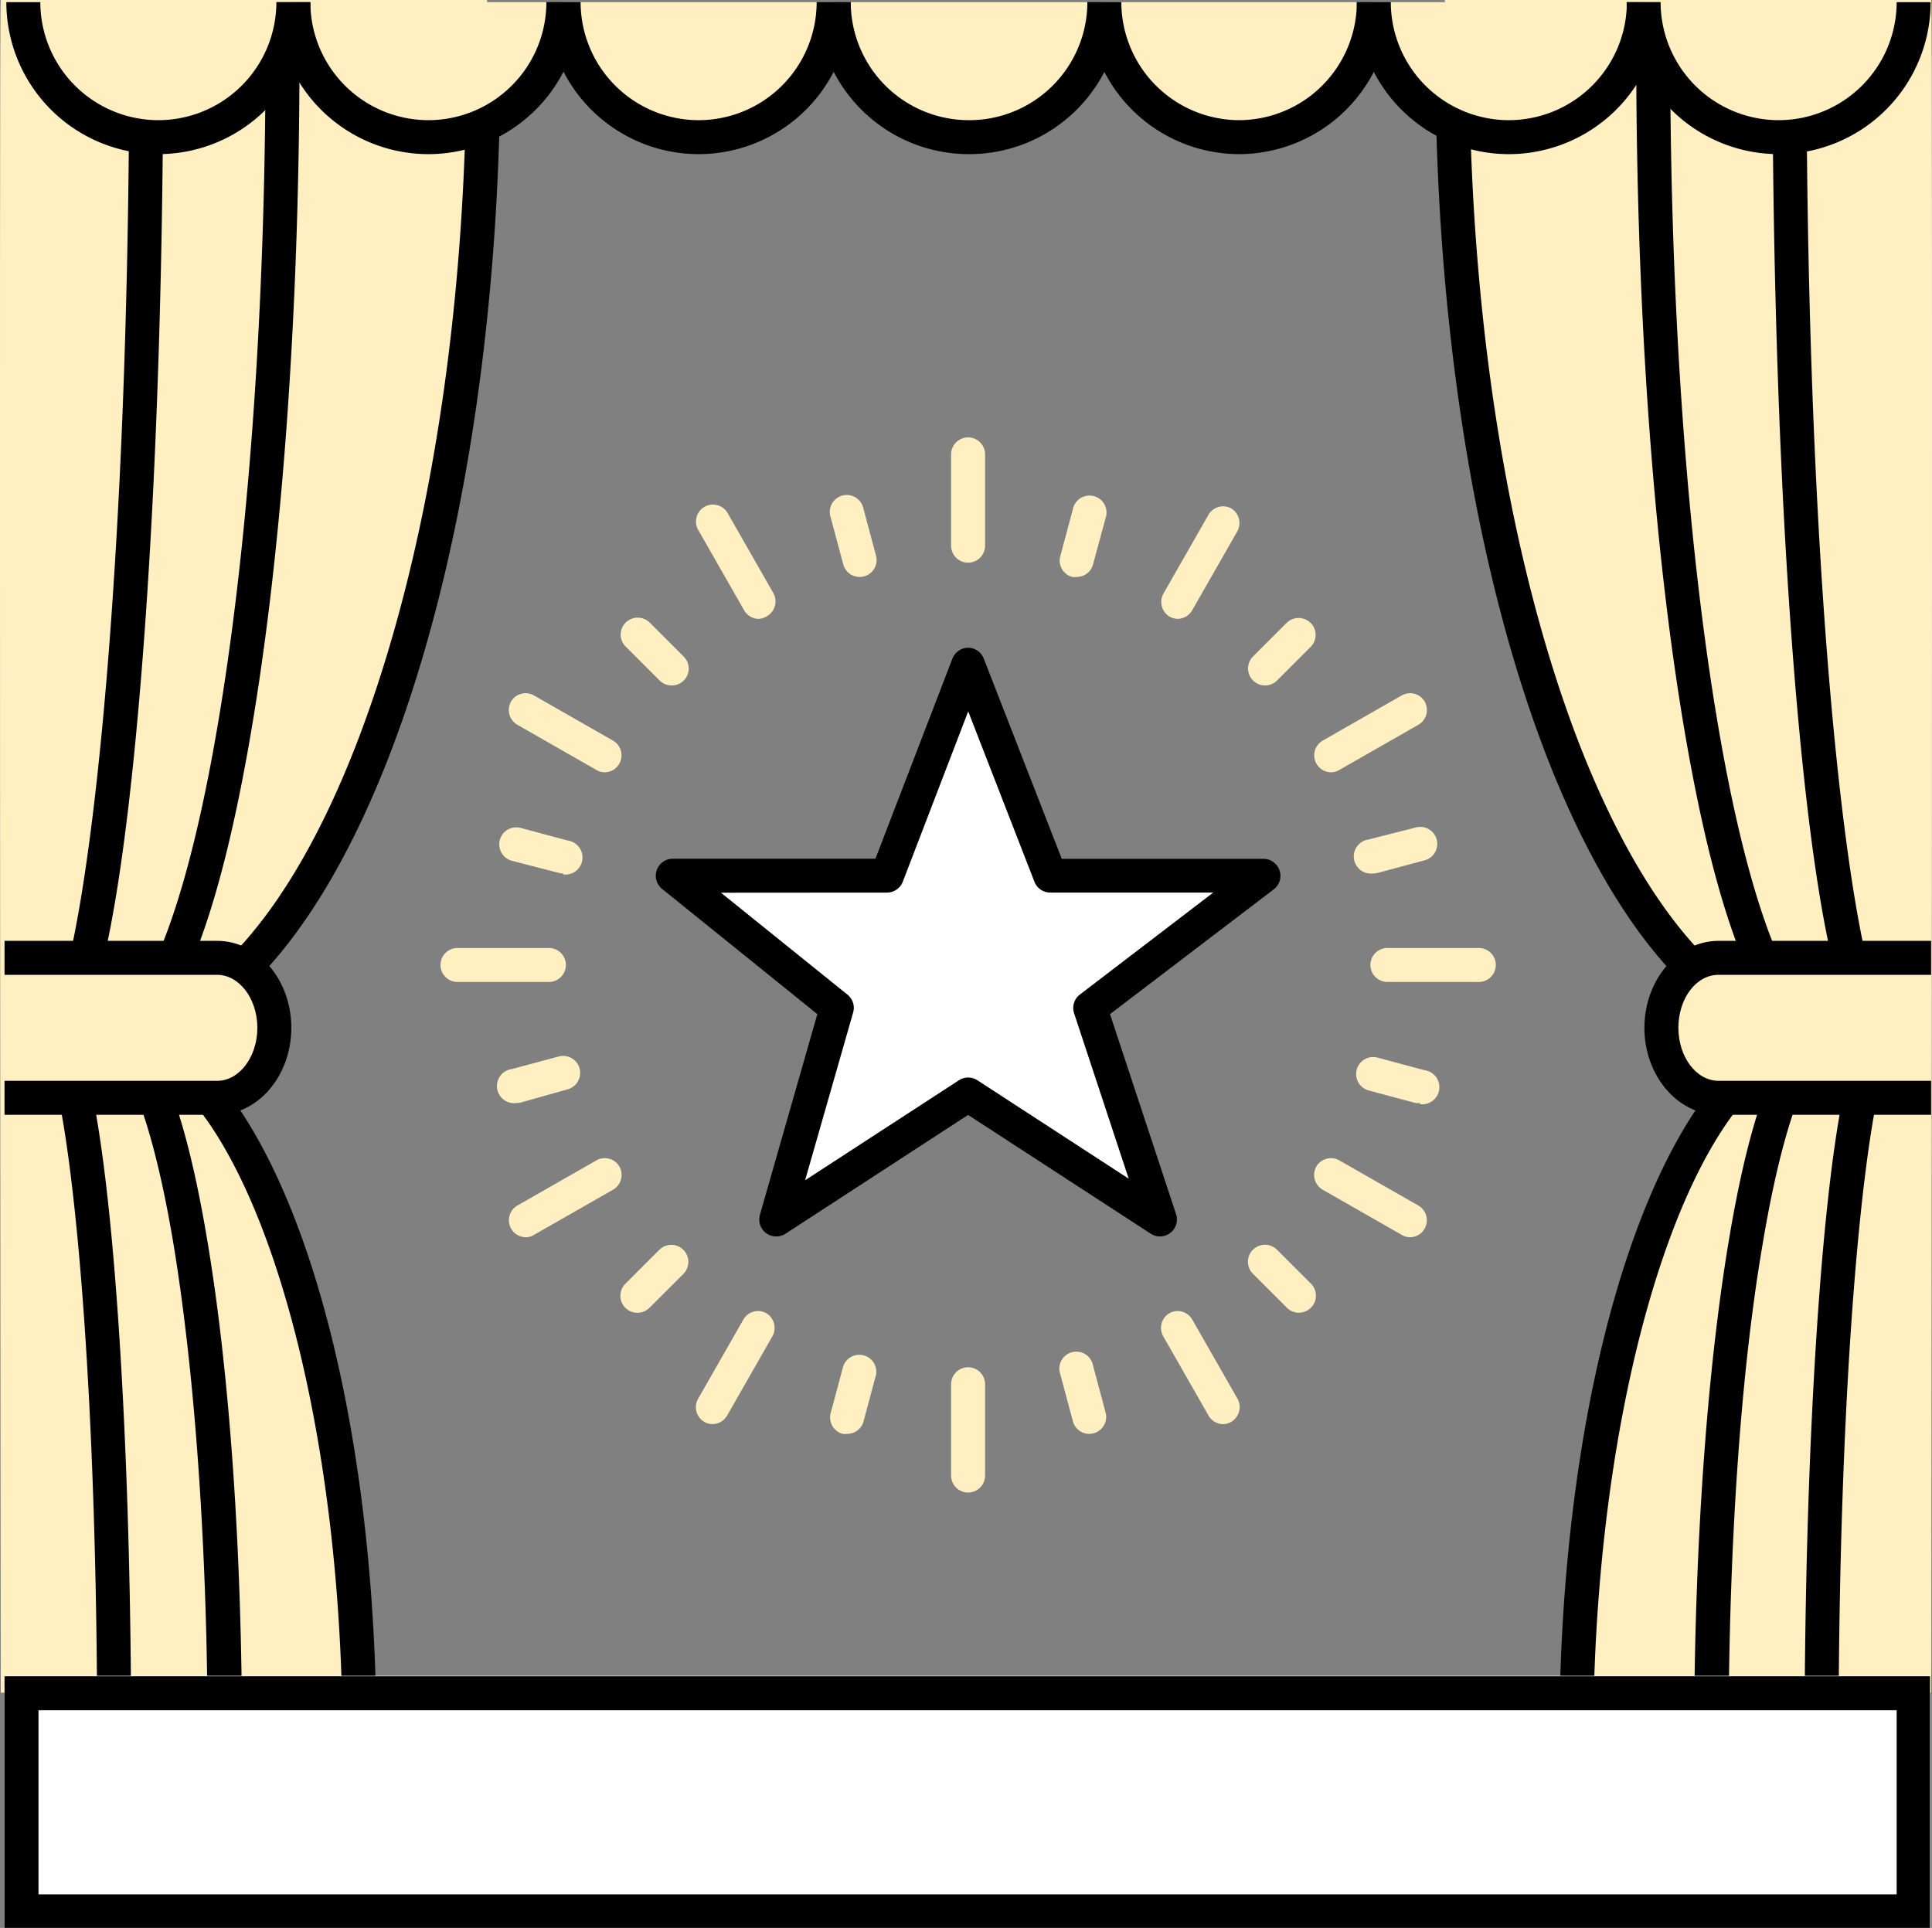 <svg xmlns="http://www.w3.org/2000/svg" viewBox="0 0 170.57 170.22"><rect x="0" y="0" width="170.57" height="170.22" fill="#808080" stroke="none"/><defs><style>.cls-1{fill:none;opacity:0.2;}.cls-2{fill:#ffefc1;}.cls-3{fill:#fff;}</style></defs><g id="Layer_2" data-name="Layer 2"><g id="Drawings"><rect id="Rectangle_2497" data-name="Rectangle 2497" class="cls-1" x="0.48" y="0.2" width="170" height="170"/><path class="cls-2" d="M.07,0H43l-.5,17.34L39.05,46.07,32.61,65.56,25.17,80.42l-3.3,4.79,2.31,5-2.64,4.62-2,3.47L26,110.15l4.62,21.13,1.16,18.17H.07S-.09-.17.07,0Z"/><path class="cls-2" d="M170.5,0H127.56l.49,17.34,3.47,28.73L138,65.56l7.43,14.86,3.31,4.79-2.31,5L149,94.79l2,3.47-6.44,11.89-4.63,21.13-1.15,18.17H170.5S170.66-.17,170.5,0Z"/><path d="M9.38,92.89a1.5,1.5,0,0,1,0-3c8.12,0,16.19-8.88,22.15-24.36C37.75,49.37,41.18,27.86,41.18,5a1.5,1.5,0,0,1,3,0C44.18,54.26,28.89,92.89,9.38,92.89Z"/><path d="M31.74,155.27a1.5,1.5,0,0,1-1.5-1.5c0-33-9.55-60.88-20.86-60.88a1.5,1.5,0,0,1,0-3c13.38,0,23.86,28.06,23.86,63.88A1.5,1.5,0,0,1,31.74,155.27Z"/><path d="M9.38,92.89a1.5,1.5,0,0,1,0-3c2.4,0,6.33-6.31,9.53-24.09C21.83,49.56,23.44,28,23.44,5a1.5,1.5,0,1,1,3,0c0,23.18-1.63,45-4.58,61.38C18.69,84,14.49,92.89,9.38,92.89Z"/><path d="M19.83,155.27a1.5,1.5,0,0,1-1.5-1.5c0-16.58-1.08-32.15-3-43.85-2.34-14-5.06-17-5.91-17a1.5,1.5,0,0,1,0-3c1.39,0,5.6,0,8.87,19.53,2,11.86,3.08,27.61,3.08,44.35A1.5,1.5,0,0,1,19.83,155.27Z"/><path d="M4.29,92.89a1.5,1.5,0,0,1-.19-3c3-2.41,7.31-33.75,7.31-84.95a1.5,1.5,0,1,1,3,0c0,23.14-.9,44.9-2.53,61.27C9.22,92.89,5.89,92.89,4.29,92.89Zm0-3h0Z"/><path d="M10.08,155.27a1.5,1.5,0,0,1-1.5-1.5c0-36.14-2.71-58.34-4.72-60.94a1.5,1.5,0,0,1,.43-2.94c1.5,0,3.76,0,5.59,19.64,1.09,11.83,1.7,27.54,1.7,44.24A1.5,1.5,0,0,1,10.08,155.27Z"/><path class="cls-2" d="M.4,84.57H19.17c2.79,0,5,2.76,5,6.18h0c0,3.41-2.26,6.18-5,6.18H.4"/><path d="M19.17,98.43H.4v-3H19.17c1.95,0,3.55-2.1,3.55-4.68s-1.6-4.68-3.55-4.68H.4v-3H19.17c3.61,0,6.55,3.44,6.55,7.68S22.78,98.43,19.17,98.43Z"/><path d="M161.52,92.89c-19.52,0-34.8-38.63-34.8-87.94a1.5,1.5,0,1,1,3,0c0,22.91,3.43,44.42,9.65,60.58,6,15.48,14,24.36,22.15,24.36a1.5,1.5,0,0,1,0,3Z"/><path d="M139.16,155.27a1.5,1.5,0,0,1-1.5-1.5c0-35.82,10.48-63.88,23.86-63.88a1.5,1.5,0,0,1,0,3c-11.31,0-20.86,27.88-20.86,60.88A1.5,1.5,0,0,1,139.16,155.27Z"/><path d="M161.52,92.89c-5.11,0-9.31-8.94-12.48-26.56-2.95-16.4-4.58-38.2-4.58-61.38a1.5,1.5,0,1,1,3,0c0,23,1.61,44.61,4.53,60.85,3.2,17.78,7.13,24.09,9.53,24.09a1.5,1.5,0,0,1,0,3Z"/><path d="M151.07,155.27a1.5,1.5,0,0,1-1.5-1.5c0-16.74,1.09-32.49,3.08-44.35,3.27-19.53,7.48-19.53,8.87-19.53a1.5,1.5,0,0,1,0,3c-.86,0-3.58,3.06-5.91,17-2,11.7-3,27.27-3,43.85A1.5,1.5,0,0,1,151.07,155.27Z"/><path d="M166.61,92.89c-1.6,0-4.93,0-7.59-26.67-1.63-16.37-2.53-38.13-2.53-61.27a1.5,1.5,0,1,1,3,0c0,51.2,4.3,82.54,7.31,85a1.5,1.5,0,0,1-.19,3Zm.25-2.94h0Zm-.25-.06h0Z"/><path d="M160.82,155.27a1.5,1.5,0,0,1-1.5-1.5c0-16.7.61-32.41,1.7-44.24,1.83-19.64,4.09-19.64,5.59-19.64a1.5,1.5,0,0,1,.43,2.94c-2,2.6-4.72,24.8-4.72,60.94A1.5,1.5,0,0,1,160.82,155.27Z"/><path class="cls-2" d="M170.5,84.57H151.73c-2.79,0-5,2.76-5,6.18h0c0,3.41,2.26,6.18,5,6.18H170.5"/><path d="M170.49,98.43H151.73c-3.61,0-6.55-3.45-6.55-7.68s2.94-7.68,6.55-7.68h18.76v3H151.73c-2,0-3.55,2.1-3.55,4.68s1.59,4.68,3.55,4.68h18.76Z"/><rect class="cls-3" x="0.4" y="147.96" width="170.05" height="22.26"/><path d="M167.45,151v16.26H3.4V151h164m3-3H.4v22.26h170V148Z"/><path class="cls-2" d="M97.45.19a11.92,11.92,0,0,1-23.84,0"/><path d="M85.53,13.61A13.43,13.43,0,0,1,72.11.19h3A10.43,10.43,0,0,0,85.53,10.61,10.43,10.43,0,0,0,96,.19h3A13.43,13.43,0,0,1,85.53,13.61Z"/><path class="cls-2" d="M121.29.19a11.91,11.91,0,0,1-11.92,11.92A11.92,11.92,0,0,1,97.45.19"/><path d="M109.37,13.61A13.43,13.43,0,0,1,96,.19h3a10.43,10.43,0,0,0,10.42,10.42A10.43,10.43,0,0,0,119.79.19h3A13.43,13.43,0,0,1,109.37,13.61Z"/><path class="cls-2" d="M145.13.19a11.91,11.91,0,0,1-11.92,11.92A11.92,11.92,0,0,1,121.29.19"/><path d="M133.21,13.61A13.43,13.43,0,0,1,119.79.19h3a10.43,10.43,0,0,0,10.42,10.42A10.43,10.43,0,0,0,143.63.19h3A13.43,13.43,0,0,1,133.21,13.61Z"/><path class="cls-2" d="M169,.19A11.91,11.91,0,0,1,157,12.11,11.92,11.92,0,0,1,145.11.19"/><path d="M157,13.61A13.43,13.43,0,0,1,143.61.19h3A10.43,10.43,0,0,0,157,10.61,10.43,10.43,0,0,0,167.45.19h3A13.43,13.43,0,0,1,157,13.61Z"/><path class="cls-2" d="M49.74.19A11.92,11.92,0,0,1,37.82,12.11,11.91,11.91,0,0,1,25.9.19"/><path d="M37.82,13.61A13.43,13.43,0,0,1,24.4.19h3A10.43,10.43,0,0,0,37.82,10.61,10.43,10.43,0,0,0,48.24.19h3A13.43,13.43,0,0,1,37.82,13.61Z"/><path class="cls-2" d="M25.9.19A11.92,11.92,0,0,1,14,12.11,11.91,11.91,0,0,1,2.06.19"/><path d="M14,13.61A13.43,13.43,0,0,1,.56.19h3A10.43,10.43,0,0,0,14,10.61,10.43,10.43,0,0,0,24.4.19h3A13.43,13.43,0,0,1,14,13.61Z"/><path class="cls-2" d="M73.6.19A11.91,11.91,0,0,1,61.68,12.11,11.92,11.92,0,0,1,49.76.19"/><path d="M61.68,13.61A13.43,13.43,0,0,1,48.26.19h3A10.43,10.43,0,0,0,61.68,10.61,10.43,10.43,0,0,0,72.1.19h3A13.43,13.43,0,0,1,61.68,13.61Z"/><path class="cls-3" d="M92.71,77.32h18.84L96.25,89l6.17,18.67-17-11-16.94,11L73.88,89,59.4,77.32H78.32l7.15-18.59Z"/><path d="M102.42,109.17a1.51,1.51,0,0,1-.82-.24L85.47,98.44,69.35,108.93a1.5,1.5,0,0,1-2.26-1.67l5.07-17.72L58.46,78.49a1.5,1.5,0,0,1,.94-2.67H77.29l6.78-17.63a1.51,1.51,0,0,1,1.4-1h0a1.5,1.5,0,0,1,1.4,1l6.87,17.64h17.81a1.5,1.5,0,0,1,.91,2.69L98,89.54l5.83,17.66a1.5,1.5,0,0,1-.51,1.66A1.52,1.52,0,0,1,102.42,109.17ZM63.65,78.82l11.17,9a1.49,1.49,0,0,1,.5,1.58l-4.24,14.81,13.58-8.83a1.5,1.5,0,0,1,1.63,0l13.36,8.69L94.83,89.47a1.49,1.49,0,0,1,.51-1.66l11.77-9H92.71a1.51,1.51,0,0,1-1.4-1l-5.83-15-5.76,15a1.51,1.51,0,0,1-1.4,1Z"/><path class="cls-2" d="M85.47,49.68a1.5,1.5,0,0,1-1.5-1.5V40.12a1.5,1.5,0,0,1,3,0v8.06A1.5,1.5,0,0,1,85.47,49.68Z"/><path class="cls-2" d="M85.47,131.78a1.5,1.5,0,0,1-1.5-1.5v-8.06a1.5,1.5,0,0,1,3,0v8.06A1.5,1.5,0,0,1,85.47,131.78Z"/><path class="cls-2" d="M75.89,50.94a1.49,1.49,0,0,1-1.44-1.11l-1.11-4.14a1.5,1.5,0,1,1,2.89-.78l1.11,4.15a1.49,1.49,0,0,1-1.06,1.83A1.31,1.31,0,0,1,75.89,50.94Z"/><path class="cls-2" d="M96.16,126.6a1.49,1.49,0,0,1-1.44-1.12l-1.11-4.14a1.5,1.5,0,1,1,2.89-.77l1.11,4.14a1.5,1.5,0,0,1-1.06,1.84A1.74,1.74,0,0,1,96.16,126.6Z"/><path class="cls-2" d="M59.3,60.52a1.5,1.5,0,0,1-1.06-.43l-3-3a1.49,1.49,0,0,1,0-2.12,1.51,1.51,0,0,1,2.12,0l3,3a1.49,1.49,0,0,1,0,2.12A1.47,1.47,0,0,1,59.3,60.52Z"/><path class="cls-2" d="M114.68,115.91a1.51,1.51,0,0,1-1.06-.44l-3-3a1.5,1.5,0,0,1,2.12-2.13l3,3a1.5,1.5,0,0,1-1.06,2.56Z"/><path class="cls-2" d="M49.72,77.12a1.74,1.74,0,0,1-.39-.05L45.19,76a1.5,1.5,0,0,1,.78-2.9l4.14,1.11a1.5,1.5,0,0,1-.39,3Z"/><path class="cls-2" d="M125.37,97.39a1.74,1.74,0,0,1-.39,0l-4.14-1.11a1.5,1.5,0,1,1,.78-2.9l4.14,1.11a1.5,1.5,0,0,1-.39,3Z"/><path class="cls-2" d="M45.58,97.39a1.5,1.5,0,0,1-.39-3l4.14-1.11a1.5,1.5,0,1,1,.78,2.9L46,97.34A1.81,1.81,0,0,1,45.58,97.39Z"/><path class="cls-2" d="M121.23,77.12a1.5,1.5,0,0,1-.39-3L125,73.06a1.5,1.5,0,1,1,.78,2.9l-4.14,1.11A1.74,1.74,0,0,1,121.23,77.12Z"/><path class="cls-2" d="M56.27,115.91a1.5,1.5,0,0,1-1.06-2.56l3-3a1.5,1.5,0,0,1,2.12,2.13l-3,3A1.51,1.51,0,0,1,56.27,115.91Z"/><path class="cls-2" d="M111.65,60.52A1.5,1.5,0,0,1,110.59,58l3-3a1.51,1.51,0,0,1,2.12,0,1.49,1.49,0,0,1,0,2.12l-3,3A1.5,1.5,0,0,1,111.65,60.52Z"/><path class="cls-2" d="M74.79,126.6a1.74,1.74,0,0,1-.39,0,1.5,1.5,0,0,1-1.06-1.84l1.11-4.14a1.5,1.5,0,0,1,2.89.77l-1.11,4.15A1.49,1.49,0,0,1,74.79,126.6Z"/><path class="cls-2" d="M95.06,50.94a1.31,1.31,0,0,1-.39,0,1.49,1.49,0,0,1-1.06-1.83l1.11-4.15a1.5,1.5,0,1,1,2.89.78L96.5,49.83A1.48,1.48,0,0,1,95.06,50.94Z"/><path class="cls-2" d="M67,54.64a1.5,1.5,0,0,1-1.3-.75l-4-7a1.5,1.5,0,1,1,2.59-1.5l4,7a1.51,1.51,0,0,1-.55,2A1.48,1.48,0,0,1,67,54.64Z"/><path class="cls-2" d="M108,125.74a1.5,1.5,0,0,1-1.3-.75l-4-7a1.51,1.51,0,0,1,.55-2.05,1.49,1.49,0,0,1,2,.55l4,7a1.51,1.51,0,0,1-.55,2.05A1.48,1.48,0,0,1,108,125.74Z"/><path class="cls-2" d="M53.42,68.19a1.43,1.43,0,0,1-.75-.2l-7-4a1.51,1.51,0,0,1-.55-2.05,1.49,1.49,0,0,1,2-.55l7,4a1.5,1.5,0,0,1-.75,2.8Z"/><path class="cls-2" d="M124.52,109.24a1.43,1.43,0,0,1-.75-.2l-7-4a1.51,1.51,0,0,1-.55-2.05,1.5,1.5,0,0,1,2-.55l7,4a1.5,1.5,0,0,1-.75,2.8Z"/><path class="cls-2" d="M48.46,86.7H40.39a1.5,1.5,0,0,1,0-3h8.07a1.5,1.5,0,0,1,0,3Z"/><path class="cls-2" d="M130.56,86.7h-8.07a1.5,1.5,0,0,1,0-3h8.07a1.5,1.5,0,0,1,0,3Z"/><path class="cls-2" d="M46.43,109.24a1.5,1.5,0,0,1-.75-2.8l7-4a1.49,1.49,0,0,1,2,.55,1.51,1.51,0,0,1-.55,2.05l-7,4A1.43,1.43,0,0,1,46.43,109.24Z"/><path class="cls-2" d="M117.53,68.19a1.5,1.5,0,0,1-.75-2.8l7-4a1.49,1.49,0,0,1,2,.55,1.51,1.51,0,0,1-.55,2.05l-7,4A1.43,1.43,0,0,1,117.53,68.19Z"/><path class="cls-2" d="M62.93,125.74a1.48,1.48,0,0,1-.75-.2,1.5,1.5,0,0,1-.54-2.05l4-7a1.49,1.49,0,0,1,2-.55,1.51,1.51,0,0,1,.55,2.05l-4,7A1.5,1.5,0,0,1,62.93,125.74Z"/><path class="cls-2" d="M104,54.64a1.48,1.48,0,0,1-.75-.2,1.51,1.51,0,0,1-.55-2l4-7a1.49,1.49,0,0,1,2-.55,1.51,1.51,0,0,1,.55,2l-4,7A1.5,1.5,0,0,1,104,54.64Z"/></g></g></svg>